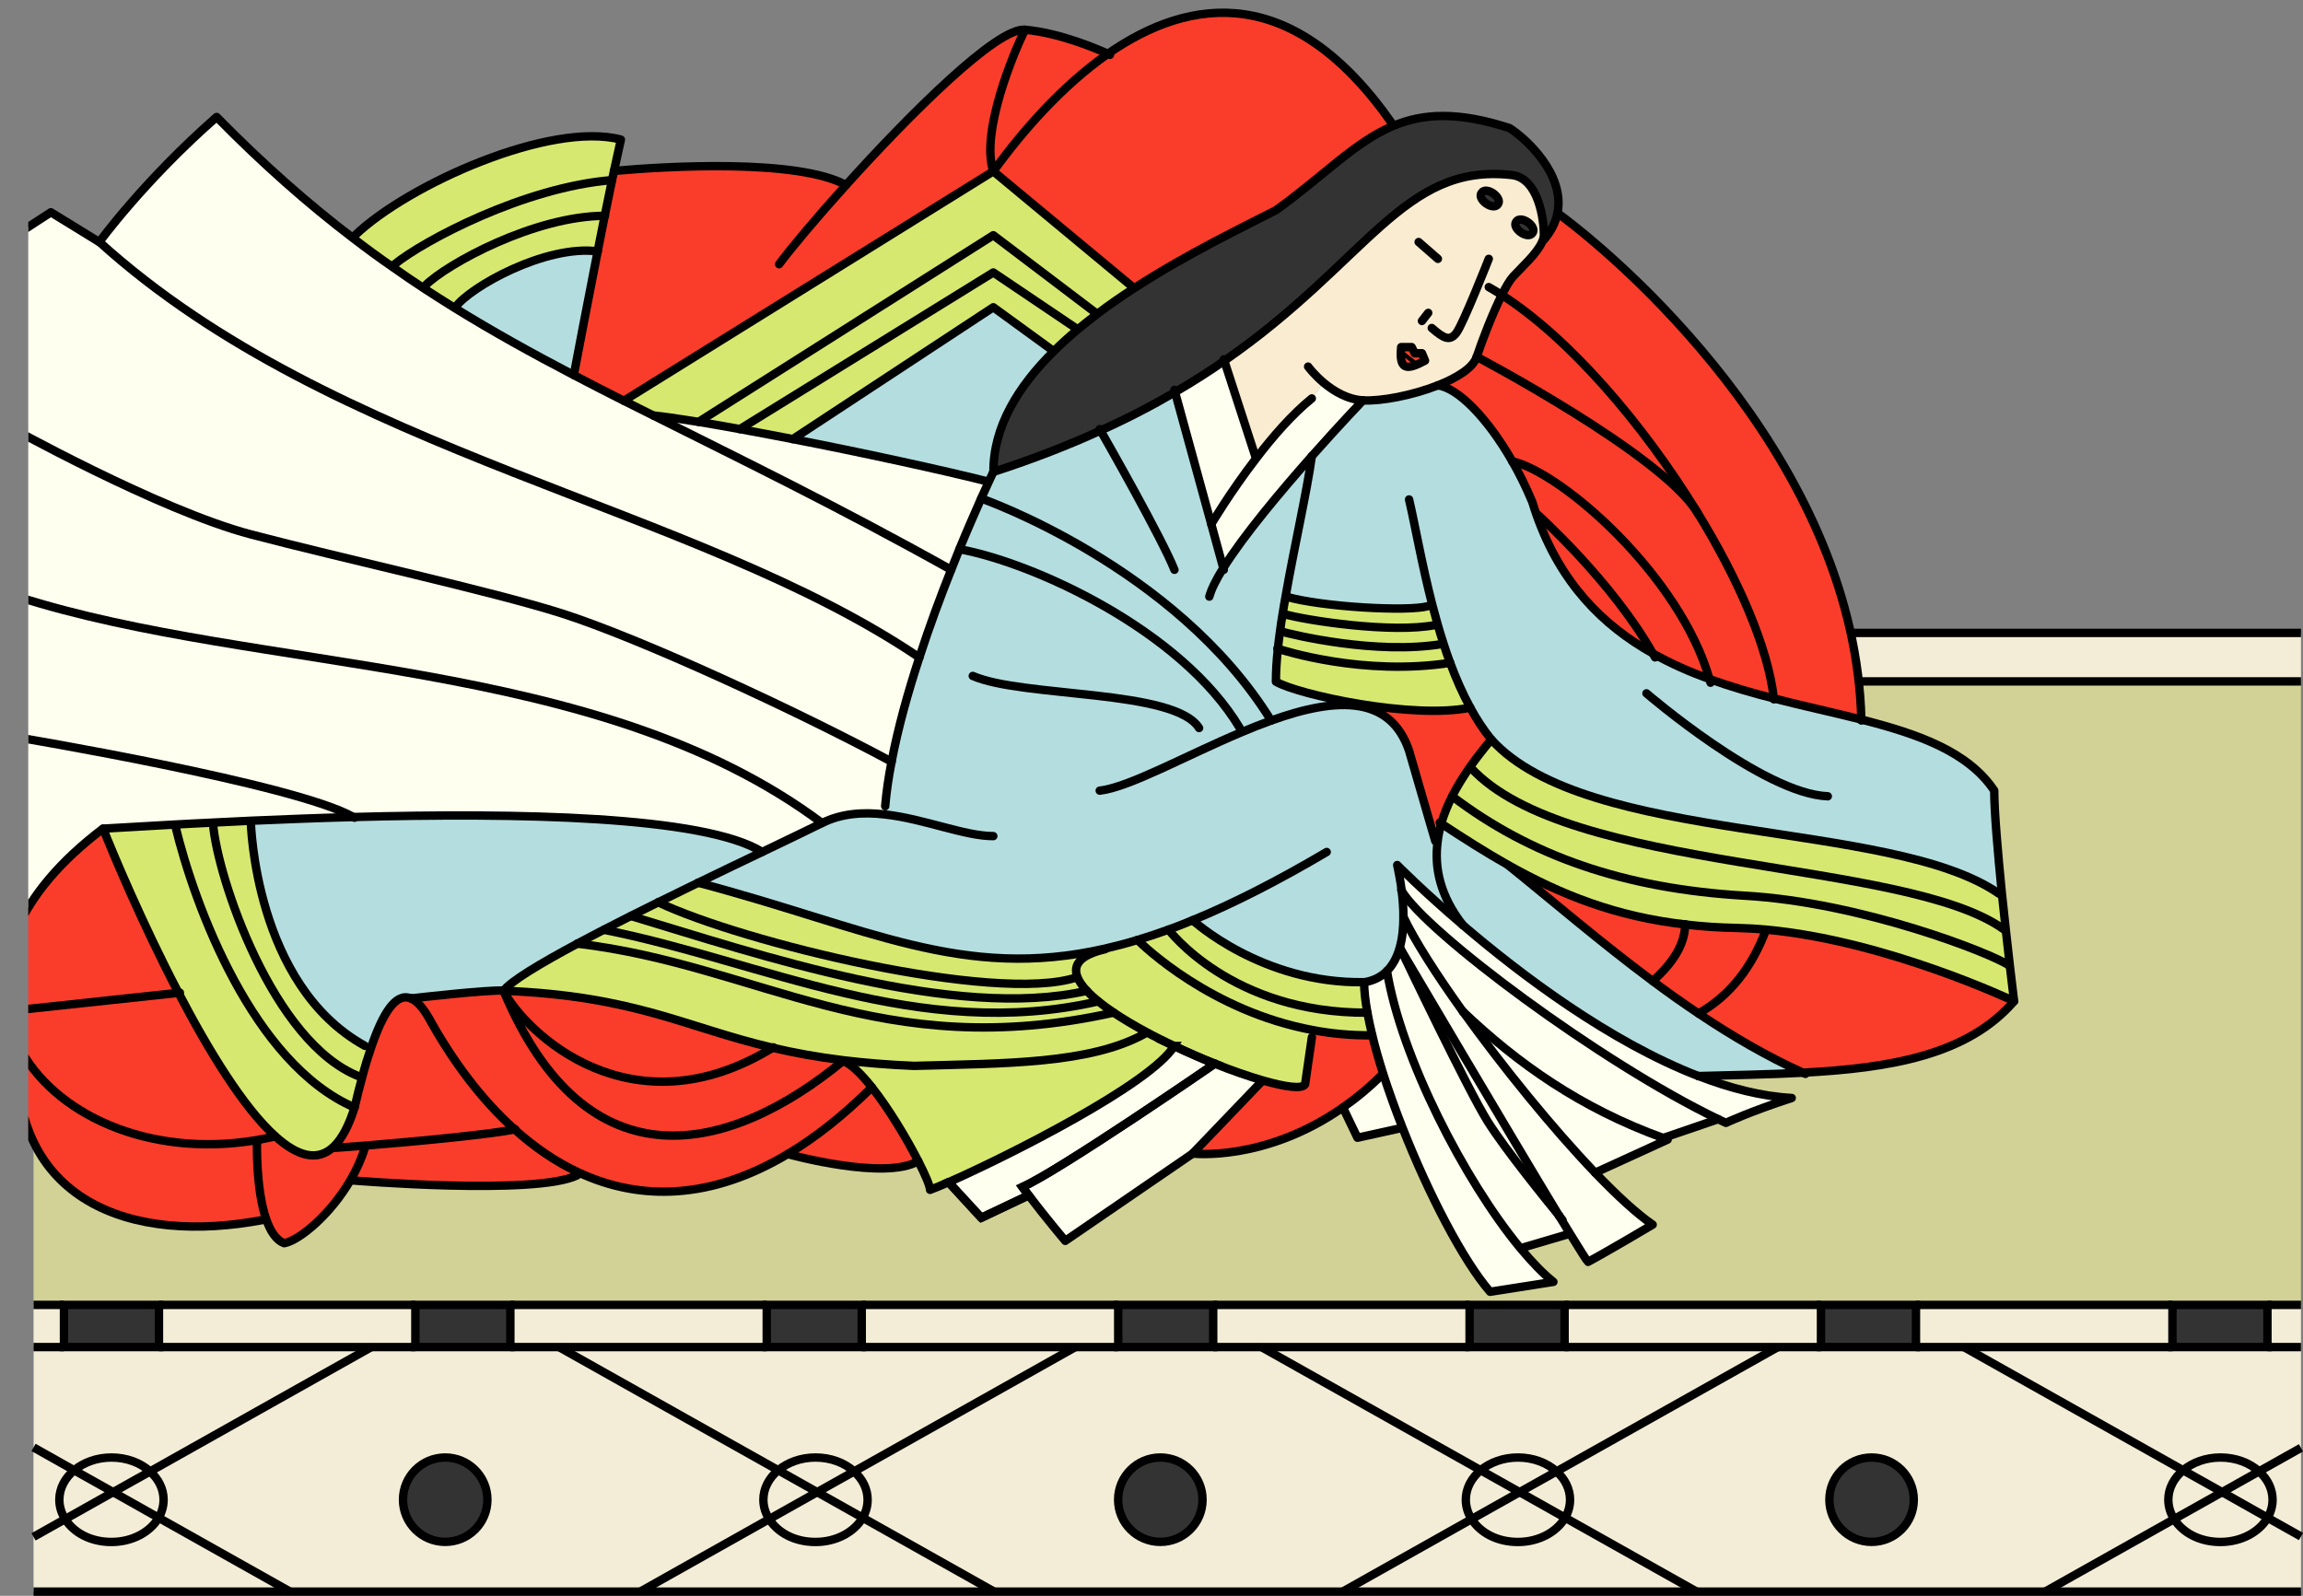 <?xml version="1.0" encoding="UTF-8"?>
<svg xmlns="http://www.w3.org/2000/svg" xmlns:xlink="http://www.w3.org/1999/xlink" viewBox="0 0 273.96 189.89">
  <rect x="0" y="0" width="273.96" height="189.89" fill="#808080" stroke="none"/>
  <defs>
    <style>
      .cls-1 {
        fill: #faecd1;
      }

      .cls-1, .cls-2, .cls-3, .cls-4, .cls-5, .cls-6, .cls-7, .cls-8, .cls-9 {
        stroke-width: 0px;
      }

      .cls-10, .cls-11, .cls-4, .cls-12 {
        fill: none;
      }

      .cls-10, .cls-11, .cls-12, .cls-13, .cls-14 {
        stroke: #000;
      }

      .cls-10, .cls-13 {
        stroke-miterlimit: 10;
      }

      .cls-2 {
        fill: #b4dddf;
      }

      .cls-3 {
        fill: #f3edd7;
      }

      .cls-11 {
        stroke-width: .5px;
      }

      .cls-11, .cls-12, .cls-14 {
        stroke-linecap: round;
        stroke-linejoin: round;
      }

      .cls-5 {
        fill: #333;
      }

      .cls-6 {
        fill: #d7e870;
      }

      .cls-13, .cls-7 {
        fill: #ffffef;
      }

      .cls-15 {
        clip-path: url(#clippath);
      }

      .cls-8 {
        fill: #d2d296;
      }

      .cls-9, .cls-14 {
        fill: #fa3d2a;
      }
    </style>
    <clipPath id="clippath">
      <rect class="cls-4" x="3.36" width="264.56" height="167.51"/>
    </clipPath>
  </defs>
  <g id="_レイヤー_3" data-name="レイヤー 3">
    <g>
      <g>
        <rect class="cls-3" x="3.99" y="155.27" width="3.62" height="5.02"/>
        <path class="cls-3" d="m273.72,182.83v6.56h-30.43l15.34-8.63c1.03,1.61,3.11,2.72,5.51,2.72s4.62-1.18,5.61-2.88l3.97,2.23Z"/>
        <path class="cls-3" d="m273.72,172.28v10.55l-3.97-2.23c.38-.65.59-1.38.59-2.14,0-1.3-.62-2.48-1.61-3.38l4.99-2.8Z"/>
        <path class="cls-3" d="m273.72,160.29v11.98l-4.99,2.8c-1.14-1.01-2.77-1.64-4.59-1.64s-3.31.58-4.43,1.51l-26.08-14.66h40.09Z"/>
        <polygon class="cls-3" points="273.72 75.31 273.72 81.08 4.87 81.08 3.99 81.08 3.99 75.31 273.72 75.31"/>
        <rect class="cls-3" x="269.73" y="155.27" width="3.99" height="5.02"/>
        <path class="cls-3" d="m270.34,178.45c0,.76-.21,1.49-.59,2.14l-5.42-3.05,4.39-2.47c1,.89,1.61,2.07,1.61,3.38Z"/>
        <path class="cls-3" d="m264.34,177.55l5.42,3.05c-1,1.7-3.13,2.88-5.61,2.88s-4.48-1.1-5.51-2.72l5.71-3.21Z"/>
        <rect class="cls-5" x="258.43" y="155.27" width="11.3" height="5.02"/>
        <path class="cls-3" d="m268.73,175.08l-4.39,2.47-4.63-2.6c1.13-.93,2.7-1.51,4.43-1.51,1.82,0,3.45.63,4.59,1.64Z"/>
        <path class="cls-3" d="m264.34,177.55l-5.71,3.21c-.44-.69-.69-1.48-.69-2.31,0-1.37.68-2.6,1.77-3.51l4.63,2.6Z"/>
        <path class="cls-3" d="m233.62,160.29l26.08,14.66c-1.09.9-1.77,2.13-1.77,3.51,0,.83.25,1.62.69,2.31l-15.34,8.63h-41.46l-15.64-8.79c.38-.65.59-1.38.59-2.14,0-1.3-.62-2.48-1.61-3.37l26.32-14.8h22.14Zm-5.96,18.16c0-2.77-2.25-5.02-5.02-5.02s-5.02,2.25-5.02,5.02,2.25,5.02,5.02,5.02,5.02-2.25,5.02-5.02Z"/>
        <polygon class="cls-3" points="258.43 160.29 233.62 160.29 227.92 160.29 227.92 155.27 258.43 155.27 258.43 160.29"/>
        <rect class="cls-5" x="216.62" y="155.27" width="11.3" height="5.02"/>
        <path class="cls-5" d="m222.65,173.44c2.77,0,5.02,2.25,5.02,5.02s-2.25,5.02-5.02,5.02-5.02-2.25-5.02-5.02,2.25-5.02,5.02-5.02Z"/>
        <path class="cls-3" d="m211.49,160.29l-26.32,14.8c-1.14-1.02-2.77-1.65-4.59-1.65s-3.31.58-4.43,1.51l-26.08-14.66h61.42Z"/>
        <polygon class="cls-3" points="186.12 160.29 186.12 155.27 216.62 155.27 216.62 160.29 211.49 160.29 186.12 160.29"/>
        <path class="cls-3" d="m201.83,189.39h-42.11l15.34-8.63c1.03,1.61,3.12,2.72,5.51,2.72s4.62-1.18,5.61-2.88l15.64,8.79Z"/>
        <path class="cls-3" d="m186.78,178.45c0,.76-.21,1.49-.59,2.14l-5.42-3.05,4.39-2.46c1,.89,1.61,2.07,1.61,3.37Z"/>
        <path class="cls-3" d="m180.77,177.55l5.42,3.05c-1,1.7-3.13,2.88-5.61,2.88s-4.48-1.1-5.51-2.72l5.71-3.21Z"/>
        <rect class="cls-5" x="174.82" y="155.27" width="11.3" height="5.02"/>
        <path class="cls-3" d="m180.57,173.44c1.82,0,3.45.63,4.59,1.65l-4.39,2.46-4.63-2.6c1.13-.93,2.7-1.51,4.43-1.51Z"/>
        <path class="cls-3" d="m180.77,177.55l-5.71,3.21c-.44-.69-.69-1.48-.69-2.31,0-1.37.68-2.6,1.77-3.51l4.63,2.6Z"/>
        <path class="cls-3" d="m150.06,160.29l26.08,14.66c-1.09.9-1.77,2.13-1.77,3.51,0,.83.25,1.62.69,2.31l-15.34,8.63h-41.46l-15.64-8.79c.38-.65.59-1.38.59-2.14,0-1.3-.62-2.48-1.61-3.37l26.32-14.8h22.14Zm-7.01,18.16c0-2.77-2.25-5.02-5.02-5.02s-5.02,2.25-5.02,5.02,2.25,5.02,5.02,5.02,5.02-2.25,5.02-5.02Z"/>
        <polygon class="cls-3" points="174.82 160.29 150.06 160.29 144.32 160.29 144.32 155.27 174.82 155.27 174.82 160.29"/>
        <rect class="cls-5" x="133.02" y="155.27" width="11.3" height="5.02"/>
        <path class="cls-5" d="m138.03,173.44c2.77,0,5.02,2.25,5.02,5.02s-2.25,5.02-5.02,5.02-5.02-2.25-5.02-5.02,2.25-5.02,5.02-5.02Z"/>
        <path class="cls-3" d="m127.92,160.29l-26.32,14.8c-1.14-1.02-2.77-1.65-4.59-1.65s-3.31.58-4.43,1.51l-26.08-14.66h61.42Z"/>
        <polygon class="cls-3" points="133.02 160.29 127.92 160.29 102.51 160.29 102.51 155.27 133.02 155.27 133.02 160.29"/>
        <path class="cls-3" d="m118.26,189.39h-42.11l15.34-8.63c1.03,1.61,3.11,2.72,5.51,2.72s4.62-1.18,5.61-2.88l15.64,8.79Z"/>
        <path class="cls-3" d="m103.22,178.45c0,.76-.21,1.49-.59,2.14l-5.42-3.05,4.39-2.46c1,.89,1.61,2.07,1.61,3.37Z"/>
        <path class="cls-3" d="m97.21,177.55l5.42,3.05c-1,1.7-3.13,2.88-5.61,2.88s-4.48-1.1-5.51-2.72l5.71-3.21Z"/>
        <rect class="cls-5" x="91.21" y="155.27" width="11.3" height="5.02"/>
        <path class="cls-3" d="m97.01,173.44c1.82,0,3.45.63,4.59,1.65l-4.39,2.46-4.63-2.6c1.13-.93,2.7-1.51,4.43-1.51Z"/>
        <path class="cls-3" d="m97.21,177.55l-5.71,3.21c-.44-.69-.69-1.48-.69-2.31,0-1.37.68-2.6,1.77-3.51l4.63,2.6Z"/>
        <path class="cls-3" d="m66.5,160.29l26.08,14.66c-1.09.9-1.77,2.13-1.77,3.51,0,.83.25,1.62.69,2.31l-15.34,8.63h-41.65l-15.64-8.79c.38-.65.59-1.38.59-2.14,0-1.3-.62-2.48-1.61-3.37l26.32-14.8h22.33Zm-8.52,18.16c0-2.77-2.25-5.02-5.02-5.02s-5.02,2.25-5.02,5.02,2.25,5.02,5.02,5.02,5.02-2.25,5.02-5.02Z"/>
        <polygon class="cls-3" points="91.21 160.29 66.5 160.29 60.71 160.29 60.71 155.27 91.21 155.27 91.21 160.29"/>
        <rect class="cls-5" x="49.41" y="155.27" width="11.3" height="5.02"/>
        <path class="cls-5" d="m52.96,173.44c2.77,0,5.02,2.25,5.02,5.02s-2.25,5.02-5.02,5.02-5.02-2.25-5.02-5.02,2.25-5.02,5.02-5.02Z"/>
        <polygon class="cls-3" points="49.41 160.29 44.17 160.29 18.91 160.29 18.91 155.27 49.41 155.27 49.41 160.29"/>
        <path class="cls-3" d="m34.51,189.39H3.99v-6.52l3.76-2.11c1.03,1.61,3.12,2.72,5.51,2.72s4.62-1.18,5.61-2.88l15.64,8.79Z"/>
        <path class="cls-3" d="m19.46,178.45c0,.76-.21,1.49-.59,2.14l-5.42-3.05,4.39-2.46c1,.89,1.61,2.07,1.61,3.37Z"/>
        <rect class="cls-5" x="7.61" y="155.27" width="11.3" height="5.02"/>
        <path class="cls-3" d="m13.46,177.55l5.42,3.05c-1,1.7-3.13,2.88-5.61,2.88s-4.48-1.1-5.51-2.72l5.71-3.21Z"/>
        <path class="cls-3" d="m13.26,173.44c1.82,0,3.45.63,4.59,1.65l-4.39,2.46-4.63-2.6c1.13-.93,2.7-1.51,4.43-1.51Z"/>
        <path class="cls-3" d="m13.46,177.55l-5.71,3.21c-.44-.69-.69-1.48-.69-2.31,0-1.37.68-2.6,1.77-3.51l4.63,2.6Z"/>
        <path class="cls-3" d="m3.99,172.23l4.83,2.72c-1.09.9-1.77,2.13-1.77,3.51,0,.83.25,1.62.69,2.31l-3.76,2.11v-10.64Z"/>
        <polygon class="cls-8" points="216.62 155.27 186.12 155.27 174.82 155.27 144.32 155.27 133.02 155.27 102.51 155.27 91.21 155.27 60.71 155.27 49.41 155.27 18.91 155.27 7.61 155.27 3.99 155.27 3.99 81.08 4.87 81.08 273.72 81.08 273.72 155.27 269.73 155.27 258.43 155.27 227.92 155.27 216.62 155.27"/>
        <path class="cls-3" d="m3.99,160.29h40.18l-26.32,14.8c-1.14-1.02-2.77-1.65-4.59-1.65s-3.31.58-4.43,1.51l-4.83-2.72v-11.94Z"/>
      </g>
      <g>
        <polyline class="cls-10" points="273.72 189.39 243.28 189.39 201.83 189.39 159.72 189.39 118.26 189.39 76.16 189.39 34.51 189.39 3.99 189.39"/>
        <line class="cls-10" x1="3.99" y1="75.31" x2="273.72" y2="75.31"/>
        <line class="cls-10" x1="3.99" y1="81.08" x2="273.72" y2="81.08"/>
        <line class="cls-10" x1="269.73" y1="155.27" x2="273.72" y2="155.27"/>
        <line class="cls-10" x1="227.92" y1="155.27" x2="258.43" y2="155.27"/>
        <line class="cls-10" x1="186.12" y1="155.27" x2="216.62" y2="155.27"/>
        <line class="cls-10" x1="144.32" y1="155.27" x2="174.82" y2="155.27"/>
        <line class="cls-10" x1="102.51" y1="155.27" x2="133.02" y2="155.27"/>
        <line class="cls-10" x1="60.71" y1="155.27" x2="91.21" y2="155.27"/>
        <line class="cls-10" x1="18.91" y1="155.27" x2="49.41" y2="155.27"/>
        <line class="cls-10" x1="3.99" y1="155.27" x2="7.61" y2="155.27"/>
        <line class="cls-10" x1="269.73" y1="160.29" x2="273.72" y2="160.29"/>
        <polyline class="cls-10" points="227.92 160.29 233.62 160.29 258.43 160.29"/>
        <polyline class="cls-10" points="186.12 160.29 211.49 160.29 216.62 160.29"/>
        <polyline class="cls-10" points="144.32 160.29 150.06 160.29 174.82 160.29"/>
        <polyline class="cls-10" points="102.51 160.29 127.92 160.29 133.02 160.29"/>
        <polyline class="cls-10" points="60.71 160.29 66.5 160.29 91.21 160.29"/>
        <polyline class="cls-10" points="18.91 160.29 44.17 160.29 49.41 160.29"/>
        <line class="cls-10" x1="3.99" y1="160.29" x2="7.61" y2="160.29"/>
        <polyline class="cls-10" points="76.16 189.39 91.5 180.76 97.21 177.55 101.6 175.09 127.92 160.29"/>
        <polyline class="cls-10" points="118.26 189.39 102.63 180.6 97.21 177.55 92.58 174.95 66.5 160.29"/>
        <path class="cls-10" d="m143.05,178.45c0,2.78-2.25,5.02-5.02,5.02s-5.02-2.25-5.02-5.02,2.25-5.02,5.02-5.02,5.02,2.25,5.02,5.02Z"/>
        <path class="cls-10" d="m227.66,178.45c0,2.78-2.25,5.02-5.02,5.02s-5.02-2.25-5.02-5.02,2.25-5.02,5.02-5.02,5.02,2.25,5.02,5.02Z"/>
        <path class="cls-10" d="m101.6,175.09c1,.89,1.61,2.07,1.61,3.37,0,.76-.21,1.49-.59,2.14-1,1.7-3.13,2.88-5.61,2.88s-4.48-1.1-5.51-2.72c-.44-.69-.69-1.48-.69-2.31,0-1.37.68-2.6,1.77-3.51,1.13-.93,2.7-1.51,4.43-1.51,1.82,0,3.45.63,4.59,1.65Z"/>
        <polyline class="cls-10" points="3.99 182.87 7.75 180.76 13.46 177.55 17.85 175.09 44.17 160.29"/>
        <polyline class="cls-10" points="34.51 189.39 18.87 180.6 13.46 177.55 8.82 174.95 3.99 172.23"/>
        <path class="cls-10" d="m17.85,175.09c1,.89,1.61,2.07,1.61,3.37,0,.76-.21,1.49-.59,2.14-1,1.7-3.13,2.88-5.61,2.88s-4.48-1.1-5.51-2.72c-.44-.69-.69-1.48-.69-2.31,0-1.37.68-2.6,1.77-3.51,1.13-.93,2.7-1.51,4.43-1.51,1.82,0,3.45.63,4.59,1.65Z"/>
        <polyline class="cls-10" points="159.72 189.39 175.06 180.76 180.77 177.55 185.16 175.09 211.49 160.29"/>
        <polyline class="cls-10" points="201.83 189.39 186.19 180.6 180.77 177.55 176.14 174.95 150.06 160.29"/>
        <path class="cls-10" d="m185.16,175.09c1,.89,1.61,2.07,1.61,3.37,0,.76-.21,1.49-.59,2.14-1,1.7-3.13,2.88-5.61,2.88s-4.48-1.1-5.51-2.72c-.44-.69-.69-1.48-.69-2.31,0-1.37.68-2.6,1.77-3.51,1.13-.93,2.7-1.51,4.43-1.51,1.82,0,3.45.63,4.59,1.65Z"/>
        <polyline class="cls-10" points="243.28 189.39 258.63 180.76 264.34 177.55 268.73 175.08 273.72 172.28"/>
        <polyline class="cls-10" points="273.72 182.83 269.75 180.6 264.34 177.55 259.7 174.95 233.62 160.29"/>
        <path class="cls-10" d="m268.73,175.08c1,.89,1.61,2.07,1.61,3.38,0,.76-.21,1.49-.59,2.14-1,1.7-3.13,2.88-5.61,2.88s-4.48-1.1-5.51-2.72c-.44-.69-.69-1.48-.69-2.31,0-1.37.68-2.6,1.77-3.51,1.13-.93,2.7-1.51,4.43-1.51,1.82,0,3.45.63,4.59,1.64Z"/>
        <path class="cls-10" d="m57.98,178.45c0,2.78-2.25,5.02-5.02,5.02s-5.02-2.25-5.02-5.02,2.25-5.02,5.02-5.02,5.02,2.25,5.02,5.02Z"/>
        <rect class="cls-10" x="7.61" y="155.27" width="11.3" height="5.02"/>
        <rect class="cls-10" x="49.41" y="155.27" width="11.3" height="5.02"/>
        <rect class="cls-10" x="91.21" y="155.27" width="11.3" height="5.02"/>
        <rect class="cls-10" x="133.02" y="155.27" width="11.3" height="5.02"/>
        <rect class="cls-10" x="174.82" y="155.27" width="11.3" height="5.02"/>
        <rect class="cls-10" x="216.62" y="155.27" width="11.3" height="5.02"/>
        <rect class="cls-10" x="258.43" y="155.27" width="11.3" height="5.02"/>
      </g>
    </g>
  </g>
  <g id="_レイヤー_2" data-name="レイヤー 2">
    <g class="cls-15">
      <g>
        <g>
          <path class="cls-1" d="m182.3,27.73c.59-.78-1.38-2.18-1.93-1.36-.59.78,1.39,2.18,1.93,1.36Zm-14.36,13.56h-1.25c-.26,2.72.59,2.82,2.84,1.61l-.37-.88h-.84l-.37-.74Zm10.25-16.99c.58-.78-1.39-2.18-1.94-1.36-.59.78,1.39,2.18,1.94,1.36Zm.46,10.79c-1.08,2.17-2.3,5.29-2.99,7.37-.43,1.31-2.33,2.5-4.64,3.41-3.02,1.19-6.74,1.9-8.88,1.78-1.88-.11-3.51-1.12-4.68-2.09l-1.41,1.87c-2.33,1.87-4.65,4.55-6.61,7.12l-.03-.03-3.77-11.58c17.07-11.83,21.22-23.53,34.12-22.1,3.32.33,3.88,5.54,3.88,7.09,0,.28-.08.57-.22.89-.62,1.4-2.44,3.01-3.44,4.1-.38.42-.84,1.21-1.34,2.18Z"/>
          <path class="cls-14" d="m168.31,42.03h.84l.37.88c-2.25,1.21-3.1,1.1-2.84-1.61h1.25l.37.74Z"/>
          <path class="cls-2" d="m116.72,59.31s23.12,8.04,34.49,26.43c-1.15.42-2.33.88-3.51,1.38l-.21-.49c-7-11.74-24.68-19.72-33.35-21.29h0c.99-2.4,1.89-4.47,2.59-6.03Z"/>
          <path class="cls-2" d="m151.21,85.74c-11.37-18.39-34.49-26.43-34.49-26.43.32-.72.59-1.33.82-1.81.4-.86.62-1.34.62-1.34,4.74-1.54,8.96-3.19,12.76-4.93,3.26-1.48,6.2-3.01,8.86-4.57l4.31,15.7,1.43,5.23c2.41-3.88,6.85-9.16,10.53-13.31-.58,4.24-2.07,10.68-3.12,16.7-.13.69-.24,1.39-.35,2.07-.12.7-.23,1.4-.31,2.07-.1.71-.19,1.41-.26,2.08-.15,1.41-.23,2.73-.23,3.91,1.31.78,5.42,1.91,10.03,2.67l-.04.28c-2.99-.53-6.7.3-10.55,1.69Z"/>
          <path class="cls-7" d="m176.99,133.5c-2.36-3.76-9.94-19.63-10.41-20.61.69,1.17,12.83,21.77,18.92,31.83-1.41-1.71-6.42-7.9-8.51-11.22Z"/>
          <path class="cls-7" d="m184.78,152.52l-7.53,1.18c-3.2-3.68-7.32-11.63-10.43-19.54-.85-2.16-1.62-4.32-2.29-6.39-.5-1.59-.95-3.13-1.29-4.57-.23-.94-.43-1.84-.58-2.69-.25-1.36-.39-2.59-.4-3.64,1.16-.18,2.06-.67,2.73-1.35,1.68,10.3,9.24,24.98,15.86,32.98,1.38,1.66,2.71,3.04,3.94,4.02Z"/>
          <path class="cls-7" d="m186.41,146.9l-5.09,1.5-.48.1c-6.61-7.99-14.17-22.68-15.86-32.98.71-.71,1.19-1.66,1.49-2.71l.08.02.03.05c.47.98,8.04,16.85,10.41,20.61,2.09,3.32,7.11,9.51,8.51,11.22h0c.43.73.84,1.4,1.21,2l-.31.19Z"/>
          <path class="cls-7" d="m166.94,109.08c1.32,2.8,3.91,6.86,7.08,11.28h0c4.69,6.54,10.65,13.89,15.72,19.18,2.62,2.73,5,4.92,6.85,6.18,0,0-5.47,3.25-7.69,4.43-.13-.1-.95-1.4-2.2-3.44-.36-.6-.77-1.27-1.21-1.99h0c-6.09-10.07-18.22-30.67-18.92-31.84l-.03-.05-.08-.02c.34-1.15.46-2.45.46-3.73Z"/>
          <path class="cls-5" d="m176.25,22.94c.55-.82,2.52.58,1.94,1.36-.55.82-2.53-.58-1.94-1.36Z"/>
          <path class="cls-5" d="m182.3,27.73c-.54.82-2.52-.58-1.93-1.36.55-.82,2.52.58,1.93,1.36Z"/>
          <path class="cls-5" d="m130.92,51.23c-3.79,1.74-8.02,3.39-12.76,4.93-.04-5.32,2.91-10.14,7.18-14.36.89-.89,1.84-1.74,2.83-2.58.75-.62,1.52-1.23,2.31-1.83,1.41-1.08,2.89-2.1,4.38-3.06,6.34-4.12,12.97-7.28,16.91-9.31,5.68-4.07,9.32-8.08,13.89-10.01,3.58-1.52,7.73-1.76,13.89.24,2.07,1.32,6.6,5.56,5.71,10.09-.23,1.15-.8,2.32-1.85,3.46.14-.31.22-.61.22-.89,0-1.55-.56-6.76-3.88-7.09-12.9-1.42-17.05,10.27-34.12,22.1-1.8,1.25-3.74,2.5-5.86,3.73-2.66,1.56-5.6,3.1-8.86,4.57Z"/>
          <path class="cls-7" d="m116.72,57.1l.82.4c-.23.49-.49,1.09-.82,1.81-.69,1.56-1.6,3.63-2.59,6.03-.32.78-.65,1.61-.98,2.46-13.63-7.61-25.13-13.19-35.42-18.35,1.21.11,3.08.38,5.37.76,1.48.24,3.14.54,4.91.86,1.99.36,4.11.76,6.3,1.19,8.13,1.59,17.08,3.51,22.41,4.85Z"/>
          <path class="cls-2" d="m71.11,29.91c-1.26,6.4-2.46,12.72-2.84,14.73-4.92-2.57-9.6-5.16-14.16-7.98l.06-.1c1.74-2.42,10.74-7.46,16.94-6.65Z"/>
          <path class="cls-2" d="m125.28,41.74l.06.06c-4.27,4.23-7.22,9.04-7.18,14.36,0,0-.23.48-.62,1.34l-.82-.4c-5.33-1.35-14.28-3.26-22.41-4.85l23.85-15.69,7.12,5.18Z"/>
          <path class="cls-6" d="m71.95,25.68c-.28,1.39-.56,2.81-.84,4.23-6.2-.82-15.2,4.23-16.94,6.65l-.06.1c-1.25-.78-2.5-1.57-3.74-2.38l.19-.29c2.58-2.6,13.05-8.31,21.39-8.32Z"/>
          <path class="cls-6" d="m72.82,21.43c-.27,1.33-.56,2.76-.87,4.24-8.34.02-18.81,5.72-21.39,8.32l-.19.29c-1.22-.81-2.45-1.64-3.66-2.5l.24-.35c3.42-2.79,15.39-9.17,25.87-10.01Z"/>
          <path class="cls-6" d="m73.87,16.62c-.23,1.03-.51,2.3-.82,3.72-.08.36-.15.72-.23,1.09-10.48.83-22.45,7.22-25.87,10.01l-.24.35c-1.58-1.09-3.15-2.24-4.72-3.45l.26-.35c6.34-6.06,23.22-13.59,31.62-11.38Z"/>
          <path class="cls-6" d="m128.05,39.09l.11.13c-.99.83-1.94,1.69-2.83,2.58l-.06-.06-7.12-5.18-23.85,15.69c-2.19-.43-4.31-.82-6.3-1.19l30.15-18.64,9.89,6.67Z"/>
          <path class="cls-6" d="m130.35,37.23l.12.16c-.79.6-1.56,1.21-2.31,1.83l-.11-.13-9.89-6.67-30.15,18.64c-1.77-.32-3.43-.62-4.91-.86l35.06-22.21,12.19,9.23Z"/>
          <path class="cls-6" d="m134.73,34.14l.13.19c-1.49.96-2.97,1.99-4.38,3.06l-.12-.16-12.19-9.23-35.06,22.21c-2.29-.37-4.16-.64-5.37-.76-1.19-.59-2.36-1.18-3.52-1.76l43.96-27.3,16.57,13.75Z"/>
          <path class="cls-6" d="m21.22,118.14c-4.38-8.37-7.92-16.88-8.96-19.53,1.93-.1,4.89-.28,8.57-.49v.09c2.33,9.68,9.31,28.38,21.34,33.58-.69,2.21-1.51,3.72-2.44,4.63-1.96,1.91-4.38,1.16-6.99-1.19-3.78-3.4-7.94-10.21-11.52-17.08Z"/>
          <path class="cls-6" d="m42.79,128.12l.28.08c-.31,1.15-.62,2.35-.9,3.58-12.03-5.2-19.01-23.89-21.33-33.58v-.09c1.4-.07,2.9-.16,4.5-.23v.12c.5,6.31,7.11,26.12,17.46,30.11Z"/>
          <path class="cls-6" d="m43.43,124.45l.75.1c-.38,1.11-.76,2.33-1.1,3.64l-.28-.08c-10.35-3.99-16.96-23.8-17.45-30.11v-.12c1.42-.07,2.93-.14,4.5-.22v.14s.44,19.41,13.59,26.65Z"/>
          <path class="cls-2" d="m42.04,97.22c19.43-.53,41.72-.15,48.62,4.15-2.3,1.1-4.91,2.34-7.61,3.66-1.57.76-3.17,1.54-4.76,2.33-1.08.53-2.17,1.08-3.23,1.61-1.09.56-2.16,1.1-3.2,1.63-1.11.57-2.18,1.14-3.19,1.68-4.5,2.41-7.93,4.48-8.77,5.6-1.98-.1-10.64.89-11.01.93h0c-1.79-.73-3.34,1.8-4.69,5.75l-.75-.1c-13.15-7.24-13.58-26.65-13.58-26.65v-.14c3.79-.16,7.92-.33,12.19-.44Z"/>
          <path class="cls-9" d="m103.71,129.38c2.02,2.56,4.17,6.15,5.52,8.8-3.96,2.3-15.04-.71-15.54-.85,3.26-1.94,6.61-4.57,10.02-7.95Z"/>
          <path class="cls-6" d="m136.3,122.76c1.08.59,2.22,1.15,3.38,1.7-2.81,4.57-19.93,13.16-26.84,16.21-.95.41-1.7.73-2.2.91,0-.43-.54-1.74-1.4-3.4-1.35-2.65-3.5-6.24-5.52-8.8-1.26-1.59-2.47-2.79-3.43-3.14v-.1c2.51.3,5.28.54,8.43.67,10.78-.3,20.94-.21,27.48-3.84l.11-.21Z"/>
          <path class="cls-6" d="m132.49,120.49c-27.93,6.19-42.11-5.67-63.83-8.21,1.02-.55,2.08-1.11,3.19-1.68l.02.04c18.78,3.72,37.42,13.41,58.79,8.51.55.44,1.16.89,1.83,1.34Z"/>
          <path class="cls-6" d="m131.44,112.88l.02.07c-3,.69-3.85,1.87-3.29,3.31l-.17.07c-9.72,3.12-39.7-4.19-49.71-8.96,1.59-.79,3.18-1.57,4.76-2.33,20.25,5.35,31.35,11.72,48.4,7.85Z"/>
          <path class="cls-6" d="m78.29,107.36c10.01,4.77,39.99,12.08,49.71,8.96l.17-.07c.2.52.58,1.07,1.12,1.64-15.78,3.59-39.04-4.32-54.21-8.9l-.02-.03c1.06-.53,2.14-1.08,3.23-1.61Z"/>
          <path class="cls-6" d="m75.07,109c15.17,4.57,38.44,12.49,54.21,8.9.38.41.85.83,1.37,1.26-21.37,4.89-40.01-4.79-58.79-8.51l-.02-.04c1.04-.53,2.11-1.08,3.2-1.63l.02.03Z"/>
          <path class="cls-6" d="m91.93,124.66c-10.57-2.47-16.34-6.17-32.04-6.79.84-1.12,4.27-3.18,8.77-5.6,21.72,2.54,35.9,14.4,63.83,8.21,1.14.76,2.43,1.53,3.81,2.27l-.11.21c-6.53,3.64-16.7,3.55-27.48,3.84-3.15-.13-5.92-.36-8.42-.67-3.18-.39-5.9-.9-8.37-1.48Z"/>
          <path class="cls-6" d="m144.51,126.57h0c-1.59-.63-3.22-1.35-4.83-2.11-1.15-.55-2.29-1.11-3.38-1.7-1.38-.75-2.67-1.51-3.81-2.27-.67-.45-1.28-.89-1.83-1.34-.52-.43-.99-.85-1.37-1.26-.54-.57-.92-1.12-1.12-1.64-.56-1.43.29-2.62,3.29-3.31l-.02-.07c1.25-.29,2.54-.62,3.87-1.03.66.66,8.72,8.49,20.9,10.74l-.16.82-.81,5.61c-.35.58-2.33.32-5.08-.48-1.67-.49-3.62-1.16-5.66-1.98Z"/>
          <path class="cls-6" d="m156.21,122.59c-12.18-2.26-20.24-10.08-20.9-10.74,1.2-.36,2.42-.77,3.69-1.23,0,0,7.43,9.97,23.66,9.89.15.85.35,1.75.58,2.69h0c-2.46.03-4.81-.19-7.02-.61Z"/>
          <path class="cls-6" d="m162.65,120.5c-16.23.08-23.66-9.89-23.66-9.89.94-.34,1.89-.71,2.87-1.12,0,0,8.2,7.58,20.39,7.38,0,1.05.15,2.27.4,3.64Z"/>
          <path class="cls-6" d="m170.74,74.37c-5.14,1-15.17-.49-18.09-1.32h-.08c.1-.69.22-1.38.35-2.07l.08.02c4.37,1.24,14.49,1.79,16.86,1.13l.52-.13c.2.76.41,1.53.63,2.3l-.28.08Z"/>
          <path class="cls-6" d="m152.66,73.05c2.92.82,12.95,2.32,18.09,1.32l.28-.08c.22.76.45,1.54.7,2.29l-.1.03c-7.91,1.33-17.86-1.09-19.32-1.5h-.04c.09-.68.19-1.37.31-2.07h.08Z"/>
          <path class="cls-6" d="m152.31,75.12c1.46.41,11.4,2.83,19.32,1.5l.1-.03c.24.77.51,1.54.79,2.29-10.29,1.59-19.8-1.46-20.51-1.68.07-.68.16-1.37.26-2.08h.04Z"/>
          <path class="cls-6" d="m172.51,78.87c.69,1.86,1.48,3.65,2.38,5.31-3.38.71-8.49.33-13.09-.42-4.62-.76-8.72-1.89-10.03-2.67,0-1.17.09-2.49.23-3.91.7.23,10.21,3.27,20.51,1.68Z"/>
          <path class="cls-9" d="m170.74,100.08s-.88-2.95-3.12-10.75c-1.09-3.25-3.18-4.8-5.86-5.28l.04-.28c4.6.75,9.71,1.13,13.09.42.75,1.38,1.58,2.66,2.51,3.8h0c-.86,1.02-1.73,2.12-2.55,3.28-.77,1.1-1.5,2.27-2.12,3.48-.52,1.04-.97,2.13-1.29,3.25-.2.69-.35,1.4-.43,2.12l-.27-.03Z"/>
          <path class="cls-6" d="m238.6,110.59l-.19.02c-11.82-8.52-51.89-6.61-63.48-19.3l-.07-.04c.82-1.16,1.69-2.26,2.55-3.27,11.39,12.62,47.63,9.42,60.41,18.35l.32-.03c.16,1.46.31,2.91.46,4.28Z"/>
          <path class="cls-6" d="m210.09,110.62c-1.15-.11-2.31-.17-3.45-.2-2.18-.04-4.23-.18-6.19-.42-8.24-.95-14.7-3.51-21.08-7.09-2.62-1.48-5.22-3.13-7.93-4.92.32-1.12.77-2.2,1.29-3.25h.02c9.3,7.07,20.37,10.98,34.79,11.83,13.92.78,29.45,6.9,31.45,8.3h.08c.3,2.55.51,4.26.51,4.26,0,0-15.18-7.21-29.5-8.51Z"/>
          <path class="cls-6" d="m239.08,114.86h-.08c-2-1.39-17.53-7.51-31.45-8.29-14.42-.85-25.49-4.76-34.79-11.82h-.02c.62-1.22,1.35-2.39,2.12-3.49l.07.04c11.59,12.69,51.66,10.78,63.48,19.3l.19-.02c.17,1.56.34,3.01.48,4.27Z"/>
          <path class="cls-2" d="m214.47,127.64c-3.98.22-8.17.28-12.42.4h0c-10.59-4.1-21.14-12.08-28.02-17.96-2.7-3.45-3.43-6.81-3.01-9.97.09-.72.23-1.42.43-2.12,2.71,1.79,5.31,3.45,7.93,4.92h0c5.22,4.21,10.97,9.17,17.23,13.82,1.77,1.32,3.58,2.61,5.44,3.85,3.96,2.66,8.1,5.09,12.43,7.05Z"/>
          <path class="cls-2" d="m106.06,90.64c.76-4,1.95-8.27,3.3-12.39,1.21-3.71,2.53-7.29,3.79-10.45.33-.85.66-1.67.98-2.46h0c8.67,1.57,26.35,9.55,33.35,21.29l.21.49c1.17-.5,2.35-.96,3.51-1.38,3.85-1.39,7.57-2.22,10.55-1.69,2.67.48,4.76,2.03,5.86,5.28,2.25,7.8,3.12,10.75,3.12,10.75l.27.03c-.42,3.16.31,6.53,3.01,9.97-4.81-4.1-7.82-7.16-7.82-7.16.17.78.38,1.86.53,3.05.12.98.21,2.04.21,3.11,0,1.28-.12,2.58-.46,3.73-.3,1.05-.78,2-1.49,2.71s-1.57,1.16-2.73,1.35c-12.18.21-20.39-7.38-20.39-7.38-.98.41-1.94.78-2.87,1.12-1.27.46-2.49.88-3.69,1.23-1.33.41-2.62.75-3.87,1.03-17.04,3.87-28.14-2.49-48.4-7.85,2.7-1.32,5.31-2.56,7.61-3.66,3.11-1.48,5.65-2.7,7.12-3.44,2.33-1.16,4.86-1.32,7.4-1.04l.13-.95c.14-1.68.4-3.45.76-5.29Z"/>
          <path class="cls-2" d="m177.4,87.99c-.93-1.14-1.76-2.42-2.51-3.8-.9-1.66-1.69-3.45-2.38-5.31-.28-.76-.55-1.52-.79-2.29-.25-.76-.49-1.53-.7-2.29-.23-.77-.43-1.54-.63-2.3l-.52.13c-2.37.66-12.49.11-16.86-1.13l-.08-.02c1.05-6.01,2.54-12.45,3.12-16.7,3.36-3.79,6.09-6.64,6.09-6.64,2.13.12,5.86-.59,8.88-1.78,2.32.23,5.88,3.78,8.88,9.03.86,1.49,1.66,3.12,2.38,4.85.16.51.32,1.02.49,1.5,2.88,8.19,7.93,13.2,13.88,16.53,2.13,1.21,4.39,2.19,6.7,3.03,2.52.91,5.1,1.66,7.67,2.31,3.56.92,7.1,1.67,10.41,2.51,6.84,1.74,12.71,3.84,15.8,8.45,0,2.49.43,7.41.91,12.24l-.32.03c-12.78-8.93-49.01-5.74-60.41-18.35h0Z"/>
          <path class="cls-7" d="m157.47,45.55c1.16.97,2.79,1.98,4.68,2.09,0,0-2.73,2.85-6.09,6.64-3.68,4.16-8.11,9.43-10.53,13.31l-1.43-5.23s2.24-3.78,5.35-7.83c1.96-2.57,4.29-5.25,6.61-7.12l1.41-1.87Z"/>
          <path class="cls-7" d="m149.4,54.51l.03.03c-3.11,4.04-5.35,7.83-5.35,7.83l-4.31-15.7c2.12-1.23,4.06-2.48,5.86-3.73l3.77,11.58Z"/>
          <path class="cls-7" d="m42.04,97.22c-4.27.11-8.4.28-12.2.44-1.56.08-3.07.15-4.5.22-1.6.08-3.1.16-4.5.23-3.68.21-6.65.38-8.57.49-5.15,3.9-8.43,7.92-10.17,11.84h-.02v-22.69s33.05,5.53,39.97,9.48Z"/>
          <path class="cls-7" d="m97.78,97.93c-1.48.74-4.02,1.95-7.12,3.44-6.9-4.3-29.18-4.68-48.62-4.15-6.93-3.95-39.97-9.48-39.97-9.48v-16.75c28.78,9.22,68.97,6.94,95.71,26.94Z"/>
          <path class="cls-7" d="m106.06,90.64c-.36,1.84-.62,3.61-.76,5.29l-.13.95c-2.54-.28-5.08-.12-7.4,1.04-26.74-19.99-66.94-17.71-95.71-26.94l-1.46-20.48s18.29,10.2,29.24,13.08c10.93,2.88,28.57,6.73,36.92,9.38,9.49,3.02,28.13,11.65,39.3,17.67Z"/>
          <path class="cls-7" d="m109.36,78.25c-1.35,4.12-2.54,8.39-3.3,12.39-11.18-6.01-29.82-14.65-39.3-17.67-8.35-2.65-25.98-6.5-36.92-9.38C18.9,60.71.61,50.51.61,50.51v-21.71l5.44-3.54,5.76,3.54c28.07,25.41,70.59,31.23,97.55,49.45Z"/>
          <path class="cls-7" d="m68.27,44.64c1.94,1.02,3.91,2.02,5.94,3.05,1.16.58,2.33,1.17,3.52,1.76,10.29,5.16,21.79,10.74,35.42,18.35-1.26,3.16-2.59,6.74-3.79,10.45C82.4,60.03,39.88,54.21,11.81,28.8c0,0,5.32-7.31,13.95-14.87,5.55,5.65,10.88,10.34,16.22,14.41,1.57,1.21,3.14,2.35,4.72,3.45,1.21.86,2.44,1.69,3.66,2.5,1.24.81,2.49,1.6,3.74,2.38,4.56,2.81,9.24,5.41,14.16,7.98Z"/>
          <path class="cls-9" d="m21.22,118.14l-20.33,2.19-.1.02c-.61-3.09-.25-6.45,1.3-9.9,1.74-3.91,5.02-7.94,10.17-11.84,1.04,2.66,4.58,11.16,8.96,19.53Z"/>
          <path class="cls-9" d="m32.74,135.21h0c-.73.18-1.47.32-2.19.45-12.84,2.18-24.23-3.06-28.37-11.27-.66-1.28-1.13-2.64-1.4-4.05l.1-.02,20.33-2.19c3.58,6.87,7.74,13.68,11.52,17.08Z"/>
          <path class="cls-9" d="m30.57,135.83s-.16,5.61,1.09,9.23l-.21.07c-15.87,3.07-30.37-2.19-29.39-20.68l.11-.06c4.14,8.21,15.53,13.45,28.37,11.27l.03.16Z"/>
          <path class="cls-9" d="m43.41,136.32l.02.24c-.42,1.35-1.01,2.63-1.68,3.81-2.47,4.27-6.2,7.27-7.92,7.57-.99-.37-1.67-1.48-2.15-2.87-1.25-3.63-1.09-9.23-1.09-9.23l-.03-.16c.72-.13,1.46-.27,2.19-.44h0c2.6,2.34,5.02,3.09,6.99,1.18l.17.17c1.06-.07,2.25-.16,3.51-.26Z"/>
          <path class="cls-9" d="m68.82,139.51l-.16.35c-4.89,2.41-26.75.61-26.75.61l-.16-.1c.68-1.18,1.27-2.46,1.68-3.81l-.02-.24c6.7-.54,15.43-1.41,17.8-1.94,2.38,2.14,4.92,3.88,7.61,5.13Z"/>
          <path class="cls-9" d="m61.21,134.38c-2.37.52-11.1,1.4-17.8,1.94-1.26.1-2.45.19-3.51.26l-.17-.17c.93-.9,1.75-2.41,2.44-4.63.29-1.23.59-2.44.9-3.58.35-1.3.72-2.53,1.1-3.64,1.35-3.96,2.91-6.48,4.69-5.75h0c.69.28,1.4,1.03,2.15,2.36,2.9,5.23,6.32,9.75,10.18,13.22Z"/>
          <path class="cls-9" d="m59.89,117.87c15.7.62,21.47,4.31,32.04,6.79-16.77,10.3-29.38-1.7-32.04-6.79Z"/>
          <path class="cls-9" d="m100.29,126.15v.1c-13.4,11.01-30.45,15.36-40.41-8.37,2.66,5.09,15.27,17.09,32.04,6.79,2.46.58,5.19,1.09,8.37,1.48Z"/>
          <path class="cls-9" d="m48.88,118.8c.37-.04,9.03-1.02,11.01-.93,9.95,23.73,27.01,19.38,40.4,8.37.95.36,2.17,1.55,3.43,3.14-3.41,3.38-6.76,6.01-10.02,7.95-9.09,5.42-17.52,5.61-24.87,2.18-2.69-1.25-5.23-2.99-7.61-5.13-3.86-3.46-7.28-7.98-10.18-13.22-.76-1.33-1.47-2.08-2.15-2.36Z"/>
          <path class="cls-7" d="m150.17,128.55l-.02.07-8.28,8.64-15.18,10.4s-2.28-2.71-4.35-5.42c-.25-.33-.5-.66-.75-.99,4.25-1.86,22.34-14.29,22.9-14.68h0c2.04.82,3.99,1.49,5.66,1.98Z"/>
          <path class="cls-13" d="m139.68,124.46c1.61.76,3.24,1.48,4.83,2.11-.56.39-18.65,12.83-22.9,14.68.24.33.49.66.75.99l-5.62,2.66-3.89-4.23c6.92-3.05,24.03-11.64,26.84-16.21Z"/>
          <path class="cls-9" d="m164.53,127.77h-.03c-1.58,1.59-3.18,2.91-4.76,4.01-9.32,6.52-17.88,5.48-17.88,5.48l8.28-8.64.02-.07c2.75.8,4.73,1.06,5.08.48l.81-5.61.16-.82c2.21.42,4.56.64,7.02.61h0c.35,1.44.79,2.99,1.29,4.57Z"/>
          <path class="cls-7" d="m166.82,134.16l-.26.1-5.08,1.12-1.74-3.6c1.58-1.1,3.18-2.42,4.76-4h.03c.67,2.06,1.44,4.22,2.29,6.38Z"/>
          <path class="cls-7" d="m166.94,109.08c0-1.07-.09-2.13-.21-3.11,2.86,4.9,23.67,20.46,37.65,27.19l-6.54,2.25c-9.8-3.54-17.33-8.87-23.81-15.04h0c-3.18-4.43-5.76-8.49-7.08-11.29Z"/>
          <path class="cls-7" d="m197.85,135.41c.17.07.36.13.53.19l-8.62,3.94c-5.08-5.29-11.04-12.64-15.72-19.17,6.48,6.17,14.02,11.5,23.81,15.04Z"/>
          <path class="cls-7" d="m204.39,133.17c-13.98-6.73-34.8-22.29-37.65-27.19-.15-1.2-.36-2.27-.53-3.05,0,0,3.01,3.06,7.82,7.16,6.88,5.88,17.43,13.86,28.02,17.96h0c3.75,1.45,7.5,2.41,11.09,2.61-5.02,1.63-7.83,2.96-7.83,2.96-.3-.14-.62-.29-.93-.44Z"/>
          <path class="cls-9" d="m206.64,110.42c1.14.03,2.29.09,3.45.2-1.64,4.35-4.18,7.8-8.04,9.97-1.86-1.24-3.67-2.53-5.44-3.85,2.59-2.31,3.84-4.54,3.85-6.73,1.95.23,4.01.37,6.19.42Z"/>
          <path class="cls-9" d="m196.6,116.74c-6.27-4.65-12.01-9.62-17.23-13.82h0c6.38,3.58,12.84,6.13,21.08,7.08-.02,2.2-1.27,4.43-3.85,6.73Z"/>
          <path class="cls-9" d="m210.09,110.62c14.32,1.3,29.5,8.51,29.5,8.51-5.49,6.37-14.63,7.96-25.11,8.5-4.33-1.96-8.47-4.39-12.43-7.05,3.86-2.17,6.4-5.62,8.04-9.97Z"/>
          <path class="cls-9" d="m182.89,61.21s8.83,7.89,13.75,16.58c-5.94-3.33-11-8.34-13.88-16.53l.12-.04Z"/>
          <path class="cls-9" d="m203.35,80.81c-2.31-.84-4.56-1.82-6.7-3.03-4.92-8.69-13.75-16.58-13.75-16.58l-.12.04c-.17-.49-.34-.99-.49-1.5-.72-1.73-1.52-3.36-2.38-4.85,6.02,1.39,19.99,13.73,23.45,25.91Z"/>
          <path class="cls-9" d="m201.85,60.88c-4.38-6.94-26.18-18.42-26.18-18.42.69-2.07,1.9-5.2,2.99-7.37,8.01,5.11,16.81,15.35,23.21,25.78h-.02Z"/>
          <path class="cls-9" d="m201.85,60.88h.02c4.96,8.04,8.49,16.21,9.16,22.24-2.57-.65-5.15-1.4-7.67-2.31-3.46-12.18-17.43-24.52-23.45-25.91-2.99-5.26-6.56-8.81-8.88-9.03,2.32-.91,4.21-2.1,4.64-3.41,0,0,21.8,11.48,26.18,18.42Z"/>
          <path class="cls-9" d="m221.42,85.63c-3.31-.83-6.85-1.59-10.41-2.51-.67-6.03-4.2-14.2-9.16-22.25-6.4-10.43-15.2-20.67-23.21-25.78.49-.97.95-1.76,1.34-2.18,1-1.09,2.82-2.71,3.44-4.1,1.05-1.15,1.62-2.31,1.85-3.46,9.77,7.22,35.44,30.83,36.15,60.29Z"/>
          <path class="cls-9" d="m100.64,22.02c7.65-8.48,17.97-18.78,21.29-18.48-1.33,2.66-5.31,12.18-3.77,16.84l-43.96,27.3c-2.02-1.02-4-2.03-5.94-3.05.38-2,1.58-8.32,2.84-14.73.29-1.42.56-2.85.84-4.23.3-1.48.6-2.92.87-4.24.09-.37.16-.74.23-1.09,6.13-.56,21.83-1.48,27.59,1.68Z"/>
          <path class="cls-9" d="m121.93,3.55c4.24.38,8.76,2.36,9.86,2.86-5.39,3.76-10.09,9.1-13.62,13.98-1.54-4.65,2.44-14.18,3.77-16.84Z"/>
          <path class="cls-9" d="m131.79,6.4c9.92-6.9,22.18-8.42,33.85,8.34l.03.26c-4.57,1.94-8.21,5.94-13.89,10.01-3.94,2.03-10.58,5.19-16.91,9.31l-.13-.19-16.57-13.75c3.53-4.88,8.24-10.22,13.62-13.98Z"/>
        </g>
        <g>
          <line class="cls-12" x1="168.76" y1="28.8" x2="171.05" y2="30.8"/>
          <path class="cls-12" d="m177.1,30.8s-3.07,7.81-3.85,8.81c-.77,1-1.44.72-2.93-.58"/>
          <line class="cls-12" x1="169.9" y1="37.23" x2="169.15" y2="38.19"/>
          <path class="cls-12" d="m177.1,34.16c.51.29,1.02.6,1.54.93,8.01,5.11,16.81,15.35,23.21,25.78,4.96,8.05,8.49,16.22,9.16,22.25,0,.03,0,.06,0,.09"/>
          <line class="cls-11" x1="167.06" y1="42.19" x2="168.18" y2="43.07"/>
          <path class="cls-12" d="m178.19,24.3c-.55.82-2.53-.58-1.94-1.36.55-.82,2.52.58,1.94,1.36Z"/>
          <path class="cls-12" d="m182.3,27.73c-.54.82-2.52-.58-1.93-1.36.55-.82,2.52.58,1.93,1.36Z"/>
          <path class="cls-12" d="m155.61,43.62s.69.95,1.86,1.93c1.16.97,2.79,1.98,4.68,2.09,2.13.12,5.86-.59,8.88-1.78,2.32-.91,4.21-2.1,4.64-3.41.69-2.07,1.9-5.2,2.99-7.37.49-.97.95-1.76,1.34-2.18,1-1.09,2.82-2.71,3.44-4.1.14-.31.22-.61.22-.89,0-1.55-.56-6.76-3.88-7.09-12.9-1.42-17.05,10.27-34.12,22.1-1.8,1.25-3.74,2.5-5.86,3.73-2.66,1.56-5.6,3.1-8.86,4.57-3.79,1.74-8.02,3.39-12.76,4.93-.04-5.32,2.91-10.14,7.18-14.36.89-.89,1.84-1.74,2.83-2.58.75-.62,1.52-1.23,2.31-1.83,1.41-1.08,2.89-2.1,4.38-3.06,6.34-4.12,12.97-7.28,16.91-9.31,5.68-4.07,9.32-8.08,13.89-10.01,3.58-1.52,7.73-1.76,13.89.24,2.07,1.32,6.6,5.56,5.71,10.09-.23,1.15-.8,2.32-1.85,3.46"/>
          <polyline class="cls-12" points="145.58 42.76 145.64 42.93 149.4 54.51"/>
          <polyline class="cls-12" points="139.71 46.39 139.78 46.66 144.09 62.36 145.52 67.59 145.58 67.8"/>
          <path class="cls-12" d="m162.14,47.64s-2.73,2.85-6.09,6.64c-3.68,4.16-8.11,9.43-10.53,13.31-.83,1.34-1.42,2.5-1.66,3.4"/>
          <path class="cls-12" d="m144.09,62.36s2.24-3.78,5.35-7.83c1.96-2.57,4.29-5.25,6.61-7.12"/>
          <path class="cls-12" d="m118.16,56.16s-.23.48-.62,1.34c-.23.49-.49,1.09-.82,1.81-.69,1.56-1.6,3.63-2.59,6.03-.32.78-.65,1.61-.98,2.46-1.26,3.16-2.59,6.74-3.79,10.45-1.35,4.12-2.54,8.39-3.3,12.39-.36,1.84-.62,3.61-.76,5.29"/>
          <path class="cls-12" d="m115.72,80.43c5.95,2.6,24.04,1.56,26.92,6.2"/>
          <path class="cls-12" d="m114.14,65.35c8.67,1.57,26.35,9.55,33.35,21.29"/>
          <path class="cls-12" d="m116.72,59.31s23.12,8.04,34.49,26.43"/>
          <path class="cls-12" d="m130.82,51.06s.03.06.1.17c.88,1.54,7.32,12.88,8.79,16.57"/>
          <path class="cls-12" d="m156.05,54.28c-.58,4.24-2.07,10.68-3.12,16.7-.13.69-.24,1.39-.35,2.07-.12.7-.23,1.4-.31,2.07-.1.71-.19,1.41-.26,2.08-.15,1.41-.23,2.73-.23,3.91,1.31.78,5.42,1.91,10.03,2.67,4.6.75,9.71,1.13,13.09.42"/>
          <path class="cls-12" d="m167.62,59.43c.71,3.04,1.51,7.68,2.77,12.57.2.76.41,1.53.63,2.3.22.76.45,1.54.7,2.29.24.77.51,1.54.79,2.29.69,1.86,1.48,3.65,2.38,5.31.75,1.38,1.58,2.66,2.51,3.8"/>
          <path class="cls-12" d="m118.16,99.49c-3.45,0-8.24-2.07-12.98-2.59-2.54-.28-5.08-.12-7.4,1.04-1.48.74-4.02,1.95-7.12,3.44-2.3,1.1-4.91,2.34-7.61,3.66-1.57.76-3.17,1.54-4.76,2.33-1.08.53-2.17,1.08-3.23,1.61-1.09.56-2.16,1.1-3.2,1.63-1.11.57-2.18,1.14-3.19,1.68-4.5,2.41-7.93,4.48-8.77,5.6,15.7.62,21.47,4.31,32.04,6.79,2.46.58,5.19,1.09,8.37,1.48,2.5.3,5.27.54,8.42.67,10.78-.3,20.94-.21,27.48-3.84"/>
          <path class="cls-12" d="m83.04,105.03c20.25,5.35,31.35,11.72,48.4,7.85,1.25-.29,2.54-.62,3.87-1.03,1.2-.36,2.42-.77,3.69-1.23.94-.34,1.89-.71,2.87-1.12,4.75-1.95,10-4.61,15.95-8.12"/>
          <path class="cls-12" d="m144.51,126.57c2.04.82,3.99,1.49,5.66,1.98,2.75.8,4.73,1.06,5.08.48l.81-5.61"/>
          <path class="cls-12" d="m131.46,112.95c-3,.69-3.85,1.87-3.29,3.31.2.52.58,1.07,1.12,1.64.38.41.85.83,1.37,1.26.55.44,1.16.89,1.83,1.34,1.14.76,2.43,1.53,3.81,2.27,1.08.59,2.22,1.15,3.38,1.7,1.61.76,3.24,1.48,4.83,2.11"/>
          <path class="cls-12" d="m78.29,107.36c10.01,4.77,39.99,12.08,49.71,8.96"/>
          <path class="cls-12" d="m75.07,109c15.17,4.57,38.44,12.49,54.21,8.9t.02,0"/>
          <path class="cls-12" d="m71.87,110.64c18.78,3.72,37.42,13.41,58.79,8.51"/>
          <path class="cls-12" d="m68.66,112.28c21.72,2.54,35.9,14.4,63.83,8.21"/>
          <path class="cls-12" d="m135.31,111.84c.66.66,8.72,8.49,20.9,10.74,2.21.42,4.56.64,7.02.61"/>
          <path class="cls-12" d="m202.05,128.04c3.75,1.45,7.5,2.41,11.09,2.61-5.02,1.63-7.83,2.96-7.83,2.96-.3-.14-.62-.29-.93-.44-13.98-6.73-34.8-22.29-37.65-27.19-.02-.03-.03-.04-.04-.07"/>
          <path class="cls-12" d="m164.99,115.5v.03c1.68,10.3,9.24,24.98,15.86,32.98,1.38,1.66,2.71,3.04,3.94,4.02l-7.53,1.18c-3.2-3.68-7.32-11.63-10.43-19.54-.85-2.16-1.62-4.32-2.29-6.39-.5-1.59-.95-3.13-1.29-4.57-.23-.94-.43-1.84-.58-2.69-.25-1.36-.39-2.59-.4-3.64,1.16-.18,2.06-.67,2.73-1.35.71-.71,1.19-1.66,1.49-2.71.34-1.15.46-2.45.46-3.73,0-1.07-.09-2.13-.21-3.11-.15-1.2-.36-2.27-.53-3.05,0,0,3.01,3.06,7.82,7.16,6.88,5.88,17.43,13.86,28.02,17.96"/>
          <line class="cls-12" x1="181.32" y1="148.4" x2="186.41" y2="146.9"/>
          <path class="cls-12" d="m185.51,144.73c.23.29.36.44.36.44"/>
          <path class="cls-12" d="m166.56,112.83l.03.05c.47.98,8.04,16.85,10.41,20.61,2.09,3.32,7.11,9.51,8.51,11.22"/>
          <path class="cls-12" d="m185.5,144.72c-6.09-10.06-18.22-30.66-18.92-31.83"/>
          <line class="cls-12" x1="185.5" y1="144.72" x2="185.51" y2="144.73"/>
          <path class="cls-12" d="m174.03,120.37c4.69,6.53,10.65,13.88,15.72,19.17,2.62,2.73,5,4.92,6.85,6.18,0,0-5.47,3.25-7.69,4.43-.13-.1-.95-1.4-2.2-3.44-.36-.6-.77-1.27-1.21-1.99"/>
          <path class="cls-12" d="m166.94,109.08c1.32,2.8,3.91,6.86,7.08,11.28"/>
          <path class="cls-12" d="m189.76,139.54l8.62-3.94c-.17-.06-.36-.12-.53-.19-9.8-3.54-17.33-8.87-23.81-15.04h0"/>
          <polyline class="cls-12" points="197.84 135.41 197.85 135.41 204.39 133.17"/>
          <path class="cls-12" d="m150.15,128.62l-8.28,8.64s8.56,1.03,17.88-5.48c1.58-1.1,3.18-2.42,4.76-4"/>
          <polyline class="cls-12" points="159.75 131.78 161.48 135.38 166.56 134.26"/>
          <path class="cls-12" d="m144.52,126.56h0s0,0,0,0c-.56.39-18.65,12.83-22.9,14.68.24.33.49.66.75.99,2.07,2.71,4.35,5.42,4.35,5.42l15.18-10.4"/>
          <polyline class="cls-12" points="112.83 140.67 116.72 144.91 122.34 142.24"/>
          <path class="cls-12" d="m92,124.62s-.04.03-.07.04c-16.77,10.3-29.38-1.7-32.04-6.79,9.95,23.73,27.01,19.38,40.4,8.37.95.36,2.17,1.55,3.43,3.14,2.02,2.56,4.17,6.15,5.52,8.8.86,1.67,1.4,2.97,1.4,3.4.5-.18,1.26-.5,2.2-.91"/>
          <path class="cls-12" d="m48.87,118.8c-1.79-.73-3.34,1.8-4.69,5.75-.38,1.11-.76,2.33-1.1,3.64-.31,1.15-.62,2.35-.9,3.58-.69,2.21-1.51,3.72-2.44,4.63-1.96,1.91-4.38,1.16-6.99-1.19-3.78-3.4-7.94-10.21-11.52-17.08-4.38-8.37-7.92-16.88-8.96-19.53,1.93-.1,4.89-.28,8.57-.49,1.41-.07,2.91-.16,4.5-.23,1.43-.07,2.94-.14,4.5-.22,3.8-.16,7.93-.33,12.2-.44,19.43-.53,41.72-.15,48.62,4.15"/>
          <path class="cls-12" d="m103.71,129.38c-3.41,3.38-6.76,6.01-10.02,7.95-9.09,5.42-17.52,5.61-24.87,2.18-2.69-1.25-5.23-2.99-7.61-5.13-3.86-3.46-7.28-7.98-10.18-13.22-.76-1.33-1.47-2.08-2.15-2.36"/>
          <path class="cls-12" d="m93.67,137.32s0,0,.02,0c.5.14,11.59,3.15,15.54.85"/>
          <path class="cls-12" d="m12.25,98.6c-5.15,3.9-8.43,7.92-10.17,11.84-1.55,3.45-1.91,6.81-1.3,9.9.27,1.41.74,2.77,1.4,4.05,4.14,8.21,15.53,13.45,28.37,11.27.72-.13,1.46-.27,2.19-.44"/>
          <path class="cls-12" d="m2.06,124.45c-.97,18.49,13.52,23.75,29.39,20.68"/>
          <path class="cls-12" d="m30.57,135.83s-.16,5.61,1.09,9.23c.48,1.4,1.16,2.5,2.15,2.87,1.72-.3,5.45-3.3,7.92-7.57.68-1.18,1.27-2.46,1.68-3.81"/>
          <path class="cls-12" d="m39.9,136.58c1.06-.07,2.25-.16,3.51-.26,6.7-.54,15.43-1.41,17.8-1.94.03,0,.04,0,.07-.02"/>
          <path class="cls-12" d="m41.91,140.46s21.86,1.81,26.75-.61"/>
          <path class="cls-12" d="m20.84,98.2c2.32,9.68,9.3,28.38,21.33,33.58"/>
          <path class="cls-12" d="m25.34,98c.49,6.31,7.1,26.12,17.45,30.11"/>
          <path class="cls-12" d="m29.84,97.8s.43,19.41,13.58,26.65"/>
          <path class="cls-12" d="m177.4,87.99h0c11.39,12.63,47.63,9.43,60.41,18.36"/>
          <path class="cls-12" d="m174.93,91.31c11.59,12.69,51.66,10.78,63.48,19.3"/>
          <path class="cls-12" d="m172.76,94.76c9.3,7.06,20.37,10.97,34.79,11.82,13.92.78,29.45,6.9,31.45,8.3"/>
          <path class="cls-12" d="m171.02,45.86c2.32.23,5.88,3.78,8.88,9.03.86,1.49,1.66,3.12,2.38,4.85.16.51.32,1.02.49,1.5,2.88,8.19,7.93,13.2,13.88,16.53,2.13,1.21,4.39,2.19,6.7,3.03,2.52.91,5.1,1.66,7.67,2.31,3.56.92,7.1,1.67,10.41,2.51,6.84,1.74,12.71,3.84,15.8,8.45,0,2.49.43,7.41.91,12.24.16,1.46.31,2.91.46,4.28.17,1.56.34,3.01.48,4.27.3,2.56.51,4.27.51,4.27,0,0-15.18-7.21-29.5-8.51-1.15-.11-2.31-.17-3.45-.2-2.18-.04-4.23-.18-6.19-.42-8.24-.95-14.7-3.51-21.08-7.09-2.62-1.48-5.22-3.13-7.93-4.92-.06-.03-.11-.08-.17-.11"/>
          <path class="cls-12" d="m179.37,102.92c5.22,4.2,10.97,9.16,17.23,13.82,1.77,1.32,3.58,2.61,5.44,3.85,3.96,2.66,8.1,5.09,12.43,7.05.1.05.2.1.3.14"/>
          <path class="cls-12" d="m202.05,128.04h0c4.25-.12,8.44-.18,12.42-.4,10.48-.55,19.62-2.13,25.11-8.5"/>
          <path class="cls-12" d="m202.05,120.59c3.86-2.17,6.4-5.62,8.04-9.97h0"/>
          <path class="cls-12" d="m200.46,109.97v.03c-.02,2.2-1.27,4.43-3.85,6.73"/>
          <path class="cls-12" d="m195.86,82.5s13.89,11.96,21.57,12.25"/>
          <path class="cls-12" d="m153,71c4.37,1.24,14.49,1.79,16.86,1.13"/>
          <path class="cls-12" d="m152.66,73.05c2.92.82,12.95,2.32,18.09,1.32"/>
          <path class="cls-12" d="m152.31,75.12c1.46.41,11.4,2.83,19.32,1.5"/>
          <path class="cls-12" d="m151.96,77.17s.02,0,.04.02c.7.23,10.21,3.27,20.51,1.68"/>
          <path class="cls-12" d="m130.82,94.08c3.51-.4,10.15-4.13,16.88-6.96,1.17-.5,2.35-.96,3.51-1.38,3.85-1.39,7.57-2.22,10.55-1.69,2.67.48,4.76,2.03,5.86,5.28,2.25,7.8,3.12,10.75,3.12,10.75"/>
          <path class="cls-12" d="m177.41,87.99h0c-.86,1.02-1.73,2.12-2.55,3.28-.77,1.1-1.5,2.27-2.12,3.48-.52,1.04-.97,2.13-1.29,3.25-.2.69-.35,1.4-.43,2.12-.42,3.16.31,6.53,3.01,9.97"/>
          <path class="cls-12" d="m185.27,25.34c9.77,7.22,35.44,30.83,36.15,60.29v.1"/>
          <path class="cls-12" d="m175.66,42.45s21.8,11.48,26.18,18.42c.07.11.14.23.2.33"/>
          <path class="cls-12" d="m179.88,54.89s0,0,.02,0c6.02,1.39,19.99,13.73,23.45,25.91.05.15.09.3.13.44"/>
          <path class="cls-12" d="m182.89,61.21s8.83,7.89,13.75,16.58c.09.14.16.29.24.43"/>
          <path class="cls-12" d="m117.53,57.3c-5.33-1.35-15.08-3.47-23.21-5.05-2.19-.43-4.31-.82-6.3-1.19-1.77-.32-3.43-.62-4.91-.86-2.29-.37-4.16-.64-5.37-.76"/>
          <path class="cls-12" d="m113.15,67.8c-13.63-7.61-25.13-13.19-35.42-18.35-1.19-.59-2.36-1.18-3.52-1.76-2.02-1.02-4-2.03-5.94-3.05-4.92-2.57-9.6-5.16-14.16-7.98-1.25-.78-2.5-1.57-3.74-2.38-1.22-.81-2.45-1.64-3.66-2.5-1.58-1.09-3.15-2.24-4.72-3.45-5.34-4.07-10.67-8.76-16.22-14.41-8.63,7.56-13.95,14.87-13.95,14.87,28.07,25.41,70.59,31.23,97.55,49.45"/>
          <path class="cls-12" d="m106.07,90.64h0c-11.18-6.01-29.82-14.65-39.3-17.67-8.35-2.65-25.98-6.5-36.92-9.38C18.9,60.71.61,50.51.61,50.51v-21.71l5.44-3.54,5.76,3.54"/>
          <path class="cls-12" d="m97.78,97.93c-26.74-19.99-66.94-17.71-95.71-26.94v16.75s33.05,5.53,39.97,9.48l.13.08"/>
          <line class="cls-12" x1=".61" y1="50.51" x2="2.06" y2="71"/>
          <line class="cls-12" x1="2.06" y1="87.74" x2="2.06" y2="110.43"/>
          <polyline class="cls-12" points="74.21 47.69 118.16 20.38 134.73 34.14"/>
          <polyline class="cls-12" points="83.1 50.2 118.16 27.99 130.35 37.23"/>
          <polyline class="cls-12" points="88.01 51.06 88.01 51.06 118.16 32.42 128.05 39.09"/>
          <polyline class="cls-12" points="94.31 52.25 118.16 36.56 125.28 41.74"/>
          <path class="cls-12" d="m42.24,27.99c6.34-6.06,23.22-13.59,31.62-11.38-.23,1.03-.51,2.3-.82,3.72-.08.36-.15.72-.23,1.09-.27,1.33-.56,2.76-.87,4.24-.28,1.39-.56,2.81-.84,4.23-1.26,6.4-2.46,12.72-2.84,14.73"/>
          <path class="cls-12" d="m54.17,36.56c1.74-2.42,10.74-7.46,16.94-6.65"/>
          <path class="cls-12" d="m50.56,34c2.58-2.6,13.05-8.31,21.39-8.32h.02"/>
          <path class="cls-12" d="m46.95,31.44c3.42-2.79,15.39-9.17,25.87-10.01h0"/>
          <path class="cls-12" d="m73.05,20.34c6.13-.56,21.83-1.48,27.59,1.68"/>
          <path class="cls-12" d="m92.68,31.44c1.41-1.9,4.39-5.46,7.96-9.42,7.65-8.48,17.97-18.78,21.29-18.48,4.24.38,8.76,2.36,9.86,2.86.16.08.25.12.25.12"/>
          <path class="cls-12" d="m121.93,3.55c-1.33,2.66-5.31,12.18-3.77,16.84,3.53-4.88,8.24-10.22,13.62-13.98,9.92-6.9,22.18-8.42,33.85,8.34"/>
          <polyline class="cls-12" points=".88 120.32 21.22 118.14 21.4 118.12"/>
          <path class="cls-12" d="m139,110.61s7.43,9.97,23.66,9.89"/>
          <path class="cls-12" d="m141.87,109.49s8.2,7.58,20.39,7.38"/>
          <path class="cls-12" d="m48.88,118.8h0"/>
          <path class="cls-10" d="m59.89,117.87c-1.98-.1-10.64.89-11.01.93"/>
        </g>
      </g>
    </g>
  </g>
</svg>